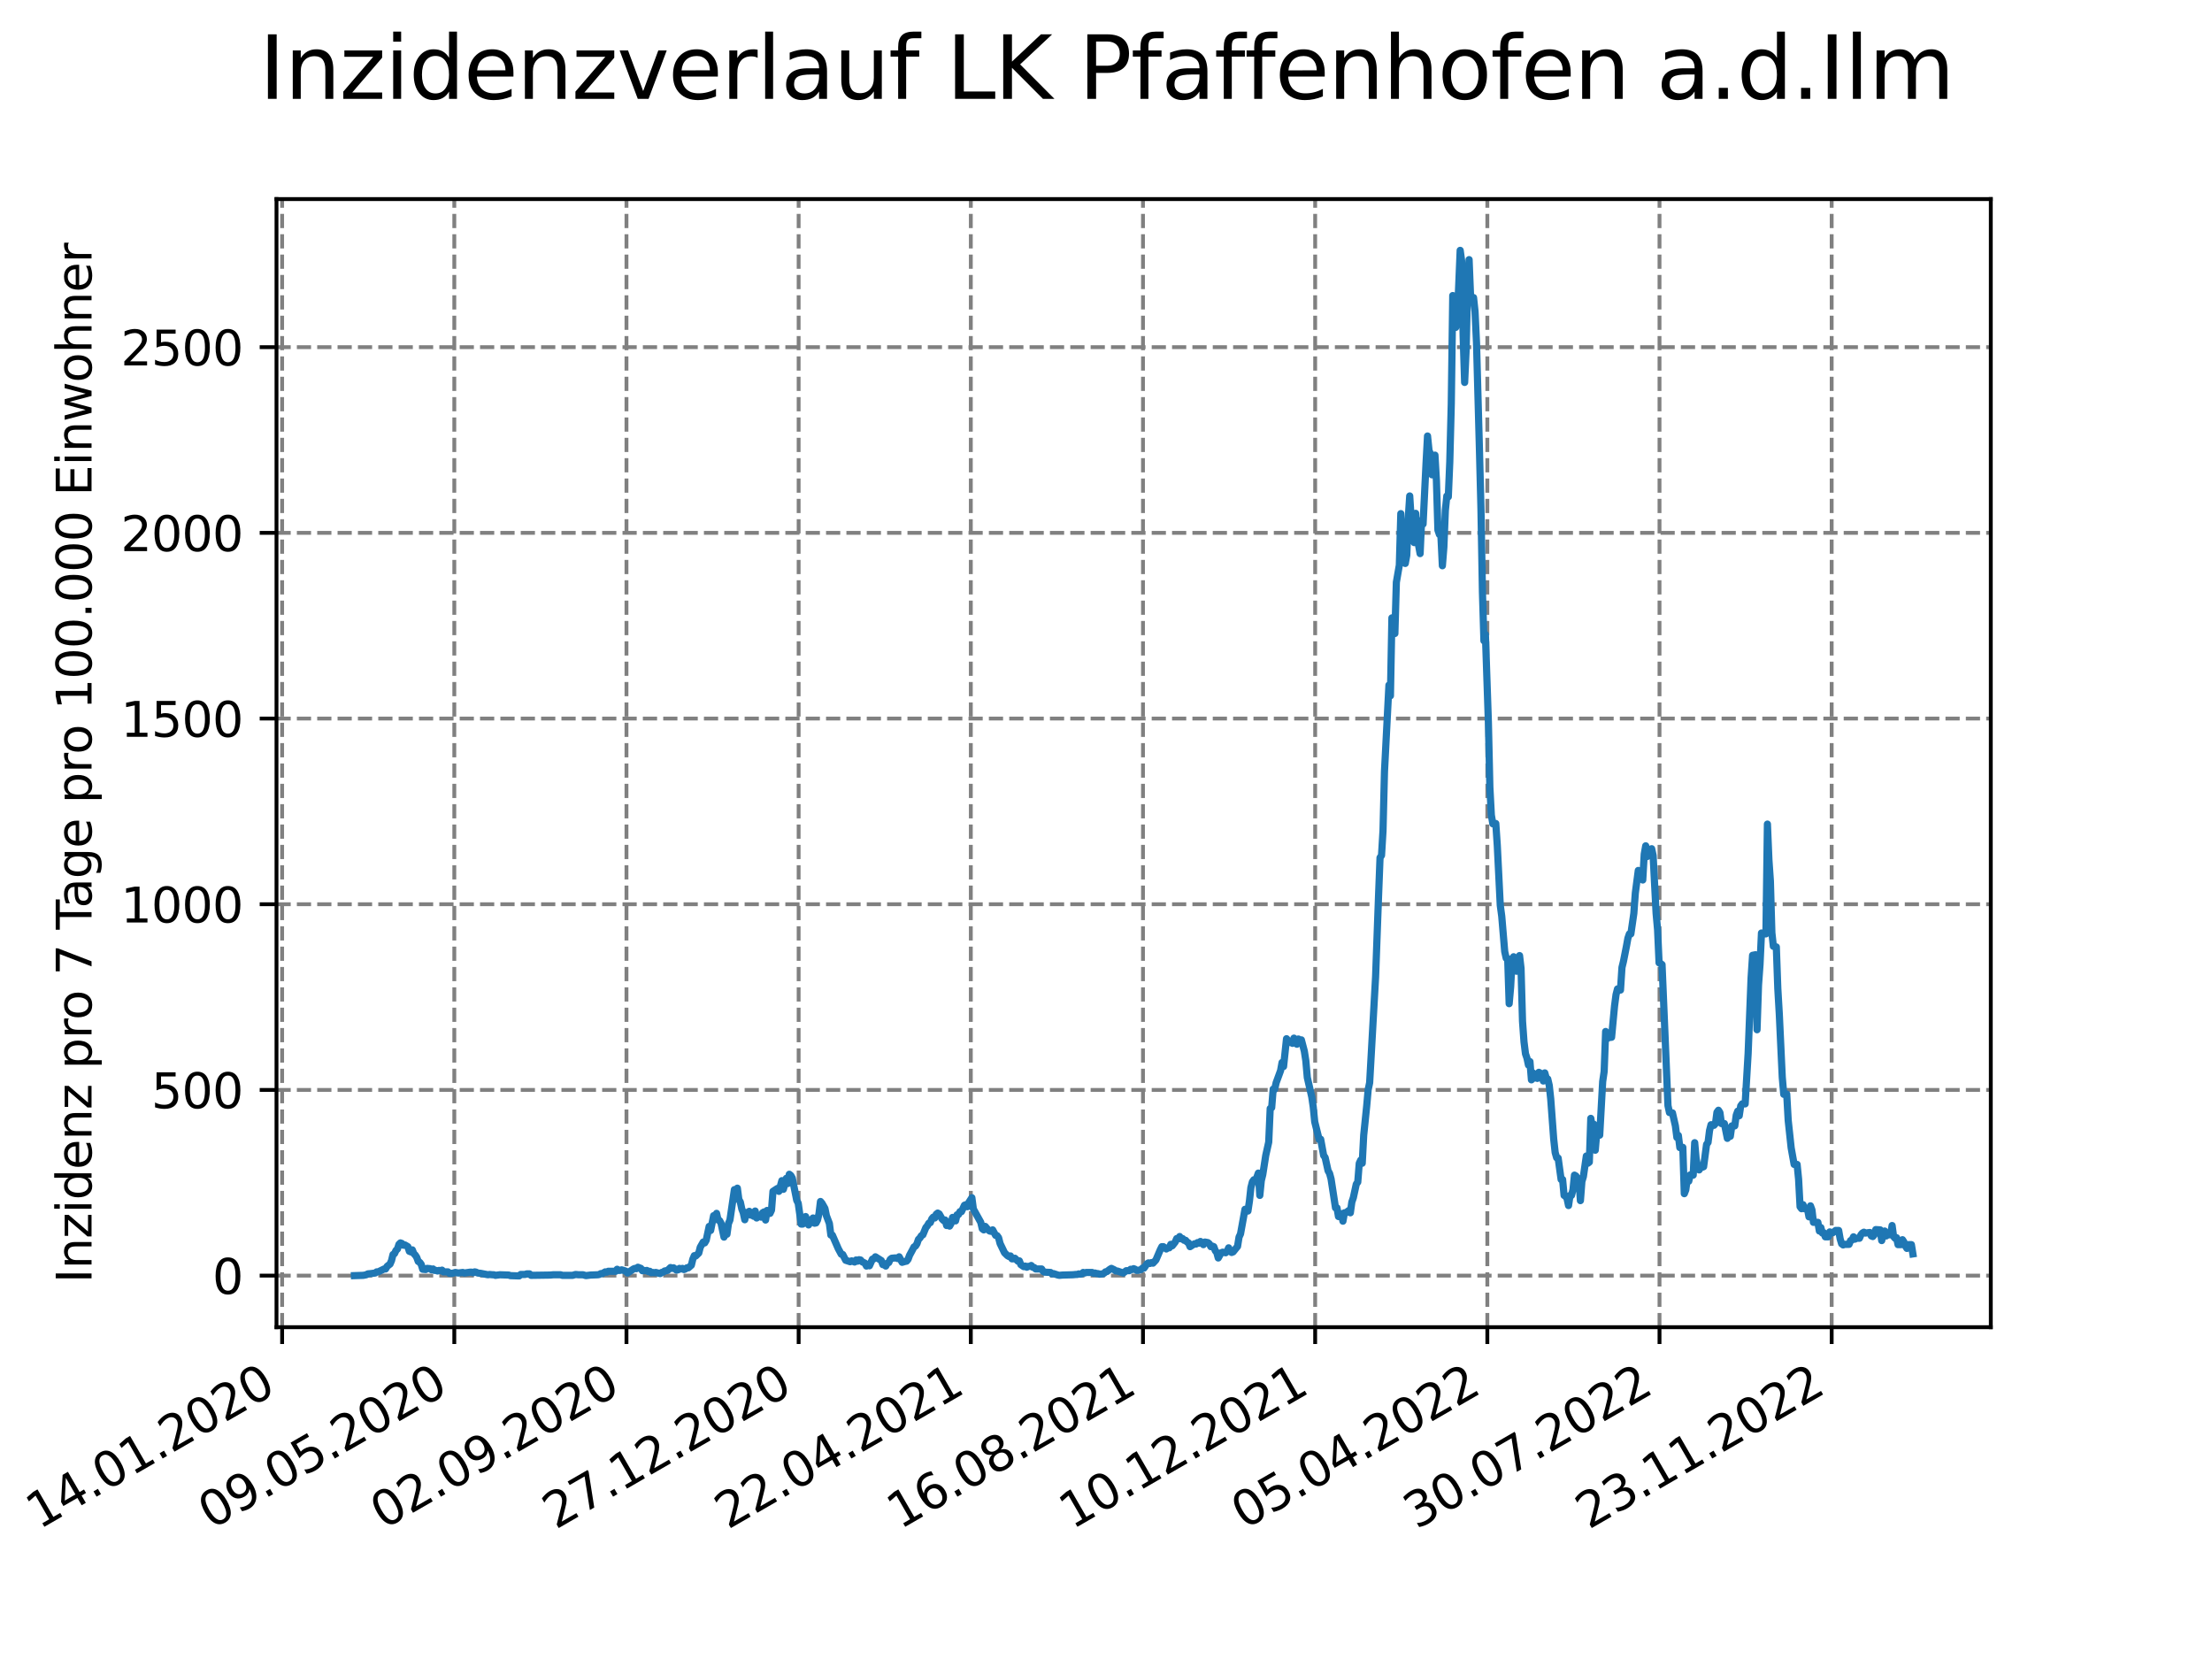 <?xml version="1.0" encoding="utf-8" standalone="no"?>
<!DOCTYPE svg PUBLIC "-//W3C//DTD SVG 1.1//EN"
  "http://www.w3.org/Graphics/SVG/1.1/DTD/svg11.dtd">
<svg xmlns:xlink="http://www.w3.org/1999/xlink" width="460.8pt" height="345.6pt" viewBox="0 0 460.8 345.6" xmlns="http://www.w3.org/2000/svg" version="1.1">
 <defs>
  <style type="text/css">*{stroke-linejoin: round; stroke-linecap: butt}</style>
 </defs>
 <g id="figure_1">
  <g id="patch_1">
   <path d="M 0 345.6 
L 460.8 345.6 
L 460.8 0 
L 0 0 
z
" style="fill: #ffffff"/>
  </g>
  <g id="axes_1">
   <g id="patch_2">
    <path d="M 57.6 276.48 
L 414.72 276.48 
L 414.72 41.472 
L 57.6 41.472 
z
" style="fill: #ffffff"/>
   </g>
   <g id="matplotlib.axis_1">
    <g id="xtick_1">
     <g id="line2d_1">
      <path d="M 58.772 276.48 
L 58.772 41.472 
" clip-path="url(#p5691e073d1)" style="fill: none; stroke-dasharray: 2.96,1.28; stroke-dashoffset: 0; stroke: #808080; stroke-width: 0.8"/>
     </g>
     <g id="line2d_2">
      <defs>
       <path id="m06fb024d34" d="M 0 0 
L 0 3.5 
" style="stroke: #000000; stroke-width: 0.8"/>
      </defs>
      <g>
       <use xlink:href="#m06fb024d34" x="58.772" y="276.48" style="stroke: #000000; stroke-width: 0.8"/>
      </g>
     </g>
     <g id="text_1">
      <!-- 14.01.2020 -->
      <g transform="translate(8.147 318.689) rotate(-30) scale(0.1 -0.1)">
       <defs>
        <path id="DejaVuSans-31" d="M 794 531 
L 1825 531 
L 1825 4091 
L 703 3866 
L 703 4441 
L 1819 4666 
L 2450 4666 
L 2450 531 
L 3481 531 
L 3481 0 
L 794 0 
L 794 531 
z
" transform="scale(0.016)"/>
        <path id="DejaVuSans-34" d="M 2419 4116 
L 825 1625 
L 2419 1625 
L 2419 4116 
z
M 2253 4666 
L 3047 4666 
L 3047 1625 
L 3713 1625 
L 3713 1100 
L 3047 1100 
L 3047 0 
L 2419 0 
L 2419 1100 
L 313 1100 
L 313 1709 
L 2253 4666 
z
" transform="scale(0.016)"/>
        <path id="DejaVuSans-2e" d="M 684 794 
L 1344 794 
L 1344 0 
L 684 0 
L 684 794 
z
" transform="scale(0.016)"/>
        <path id="DejaVuSans-30" d="M 2034 4250 
Q 1547 4250 1301 3770 
Q 1056 3291 1056 2328 
Q 1056 1369 1301 889 
Q 1547 409 2034 409 
Q 2525 409 2770 889 
Q 3016 1369 3016 2328 
Q 3016 3291 2770 3770 
Q 2525 4250 2034 4250 
z
M 2034 4750 
Q 2819 4750 3233 4129 
Q 3647 3509 3647 2328 
Q 3647 1150 3233 529 
Q 2819 -91 2034 -91 
Q 1250 -91 836 529 
Q 422 1150 422 2328 
Q 422 3509 836 4129 
Q 1250 4750 2034 4750 
z
" transform="scale(0.016)"/>
        <path id="DejaVuSans-32" d="M 1228 531 
L 3431 531 
L 3431 0 
L 469 0 
L 469 531 
Q 828 903 1448 1529 
Q 2069 2156 2228 2338 
Q 2531 2678 2651 2914 
Q 2772 3150 2772 3378 
Q 2772 3750 2511 3984 
Q 2250 4219 1831 4219 
Q 1534 4219 1204 4116 
Q 875 4013 500 3803 
L 500 4441 
Q 881 4594 1212 4672 
Q 1544 4750 1819 4750 
Q 2544 4750 2975 4387 
Q 3406 4025 3406 3419 
Q 3406 3131 3298 2873 
Q 3191 2616 2906 2266 
Q 2828 2175 2409 1742 
Q 1991 1309 1228 531 
z
" transform="scale(0.016)"/>
       </defs>
       <use xlink:href="#DejaVuSans-31"/>
       <use xlink:href="#DejaVuSans-34" x="63.623"/>
       <use xlink:href="#DejaVuSans-2e" x="127.246"/>
       <use xlink:href="#DejaVuSans-30" x="159.033"/>
       <use xlink:href="#DejaVuSans-31" x="222.656"/>
       <use xlink:href="#DejaVuSans-2e" x="286.279"/>
       <use xlink:href="#DejaVuSans-32" x="318.066"/>
       <use xlink:href="#DejaVuSans-30" x="381.689"/>
       <use xlink:href="#DejaVuSans-32" x="445.312"/>
       <use xlink:href="#DejaVuSans-30" x="508.936"/>
      </g>
     </g>
    </g>
    <g id="xtick_2">
     <g id="line2d_3">
      <path d="M 94.639 276.48 
L 94.639 41.472 
" clip-path="url(#p5691e073d1)" style="fill: none; stroke-dasharray: 2.96,1.28; stroke-dashoffset: 0; stroke: #808080; stroke-width: 0.8"/>
     </g>
     <g id="line2d_4">
      <g>
       <use xlink:href="#m06fb024d34" x="94.639" y="276.48" style="stroke: #000000; stroke-width: 0.8"/>
      </g>
     </g>
     <g id="text_2">
      <!-- 09.05.2020 -->
      <g transform="translate(44.014 318.689) rotate(-30) scale(0.1 -0.1)">
       <defs>
        <path id="DejaVuSans-39" d="M 703 97 
L 703 672 
Q 941 559 1184 500 
Q 1428 441 1663 441 
Q 2288 441 2617 861 
Q 2947 1281 2994 2138 
Q 2813 1869 2534 1725 
Q 2256 1581 1919 1581 
Q 1219 1581 811 2004 
Q 403 2428 403 3163 
Q 403 3881 828 4315 
Q 1253 4750 1959 4750 
Q 2769 4750 3195 4129 
Q 3622 3509 3622 2328 
Q 3622 1225 3098 567 
Q 2575 -91 1691 -91 
Q 1453 -91 1209 -44 
Q 966 3 703 97 
z
M 1959 2075 
Q 2384 2075 2632 2365 
Q 2881 2656 2881 3163 
Q 2881 3666 2632 3958 
Q 2384 4250 1959 4250 
Q 1534 4250 1286 3958 
Q 1038 3666 1038 3163 
Q 1038 2656 1286 2365 
Q 1534 2075 1959 2075 
z
" transform="scale(0.016)"/>
        <path id="DejaVuSans-35" d="M 691 4666 
L 3169 4666 
L 3169 4134 
L 1269 4134 
L 1269 2991 
Q 1406 3038 1543 3061 
Q 1681 3084 1819 3084 
Q 2600 3084 3056 2656 
Q 3513 2228 3513 1497 
Q 3513 744 3044 326 
Q 2575 -91 1722 -91 
Q 1428 -91 1123 -41 
Q 819 9 494 109 
L 494 744 
Q 775 591 1075 516 
Q 1375 441 1709 441 
Q 2250 441 2565 725 
Q 2881 1009 2881 1497 
Q 2881 1984 2565 2268 
Q 2250 2553 1709 2553 
Q 1456 2553 1204 2497 
Q 953 2441 691 2322 
L 691 4666 
z
" transform="scale(0.016)"/>
       </defs>
       <use xlink:href="#DejaVuSans-30"/>
       <use xlink:href="#DejaVuSans-39" x="63.623"/>
       <use xlink:href="#DejaVuSans-2e" x="127.246"/>
       <use xlink:href="#DejaVuSans-30" x="159.033"/>
       <use xlink:href="#DejaVuSans-35" x="222.656"/>
       <use xlink:href="#DejaVuSans-2e" x="286.279"/>
       <use xlink:href="#DejaVuSans-32" x="318.066"/>
       <use xlink:href="#DejaVuSans-30" x="381.689"/>
       <use xlink:href="#DejaVuSans-32" x="445.312"/>
       <use xlink:href="#DejaVuSans-30" x="508.936"/>
      </g>
     </g>
    </g>
    <g id="xtick_3">
     <g id="line2d_5">
      <path d="M 130.506 276.48 
L 130.506 41.472 
" clip-path="url(#p5691e073d1)" style="fill: none; stroke-dasharray: 2.96,1.28; stroke-dashoffset: 0; stroke: #808080; stroke-width: 0.8"/>
     </g>
     <g id="line2d_6">
      <g>
       <use xlink:href="#m06fb024d34" x="130.506" y="276.48" style="stroke: #000000; stroke-width: 0.8"/>
      </g>
     </g>
     <g id="text_3">
      <!-- 02.09.2020 -->
      <g transform="translate(79.88 318.689) rotate(-30) scale(0.1 -0.1)">
       <use xlink:href="#DejaVuSans-30"/>
       <use xlink:href="#DejaVuSans-32" x="63.623"/>
       <use xlink:href="#DejaVuSans-2e" x="127.246"/>
       <use xlink:href="#DejaVuSans-30" x="159.033"/>
       <use xlink:href="#DejaVuSans-39" x="222.656"/>
       <use xlink:href="#DejaVuSans-2e" x="286.279"/>
       <use xlink:href="#DejaVuSans-32" x="318.066"/>
       <use xlink:href="#DejaVuSans-30" x="381.689"/>
       <use xlink:href="#DejaVuSans-32" x="445.312"/>
       <use xlink:href="#DejaVuSans-30" x="508.936"/>
      </g>
     </g>
    </g>
    <g id="xtick_4">
     <g id="line2d_7">
      <path d="M 166.372 276.48 
L 166.372 41.472 
" clip-path="url(#p5691e073d1)" style="fill: none; stroke-dasharray: 2.96,1.28; stroke-dashoffset: 0; stroke: #808080; stroke-width: 0.8"/>
     </g>
     <g id="line2d_8">
      <g>
       <use xlink:href="#m06fb024d34" x="166.372" y="276.48" style="stroke: #000000; stroke-width: 0.8"/>
      </g>
     </g>
     <g id="text_4">
      <!-- 27.12.2020 -->
      <g transform="translate(115.747 318.689) rotate(-30) scale(0.1 -0.1)">
       <defs>
        <path id="DejaVuSans-37" d="M 525 4666 
L 3525 4666 
L 3525 4397 
L 1831 0 
L 1172 0 
L 2766 4134 
L 525 4134 
L 525 4666 
z
" transform="scale(0.016)"/>
       </defs>
       <use xlink:href="#DejaVuSans-32"/>
       <use xlink:href="#DejaVuSans-37" x="63.623"/>
       <use xlink:href="#DejaVuSans-2e" x="127.246"/>
       <use xlink:href="#DejaVuSans-31" x="159.033"/>
       <use xlink:href="#DejaVuSans-32" x="222.656"/>
       <use xlink:href="#DejaVuSans-2e" x="286.279"/>
       <use xlink:href="#DejaVuSans-32" x="318.066"/>
       <use xlink:href="#DejaVuSans-30" x="381.689"/>
       <use xlink:href="#DejaVuSans-32" x="445.312"/>
       <use xlink:href="#DejaVuSans-30" x="508.936"/>
      </g>
     </g>
    </g>
    <g id="xtick_5">
     <g id="line2d_9">
      <path d="M 202.239 276.48 
L 202.239 41.472 
" clip-path="url(#p5691e073d1)" style="fill: none; stroke-dasharray: 2.96,1.28; stroke-dashoffset: 0; stroke: #808080; stroke-width: 0.8"/>
     </g>
     <g id="line2d_10">
      <g>
       <use xlink:href="#m06fb024d34" x="202.239" y="276.48" style="stroke: #000000; stroke-width: 0.8"/>
      </g>
     </g>
     <g id="text_5">
      <!-- 22.04.2021 -->
      <g transform="translate(151.614 318.689) rotate(-30) scale(0.1 -0.1)">
       <use xlink:href="#DejaVuSans-32"/>
       <use xlink:href="#DejaVuSans-32" x="63.623"/>
       <use xlink:href="#DejaVuSans-2e" x="127.246"/>
       <use xlink:href="#DejaVuSans-30" x="159.033"/>
       <use xlink:href="#DejaVuSans-34" x="222.656"/>
       <use xlink:href="#DejaVuSans-2e" x="286.279"/>
       <use xlink:href="#DejaVuSans-32" x="318.066"/>
       <use xlink:href="#DejaVuSans-30" x="381.689"/>
       <use xlink:href="#DejaVuSans-32" x="445.312"/>
       <use xlink:href="#DejaVuSans-31" x="508.936"/>
      </g>
     </g>
    </g>
    <g id="xtick_6">
     <g id="line2d_11">
      <path d="M 238.105 276.48 
L 238.105 41.472 
" clip-path="url(#p5691e073d1)" style="fill: none; stroke-dasharray: 2.96,1.28; stroke-dashoffset: 0; stroke: #808080; stroke-width: 0.8"/>
     </g>
     <g id="line2d_12">
      <g>
       <use xlink:href="#m06fb024d34" x="238.105" y="276.48" style="stroke: #000000; stroke-width: 0.8"/>
      </g>
     </g>
     <g id="text_6">
      <!-- 16.08.2021 -->
      <g transform="translate(187.48 318.689) rotate(-30) scale(0.1 -0.1)">
       <defs>
        <path id="DejaVuSans-36" d="M 2113 2584 
Q 1688 2584 1439 2293 
Q 1191 2003 1191 1497 
Q 1191 994 1439 701 
Q 1688 409 2113 409 
Q 2538 409 2786 701 
Q 3034 994 3034 1497 
Q 3034 2003 2786 2293 
Q 2538 2584 2113 2584 
z
M 3366 4563 
L 3366 3988 
Q 3128 4100 2886 4159 
Q 2644 4219 2406 4219 
Q 1781 4219 1451 3797 
Q 1122 3375 1075 2522 
Q 1259 2794 1537 2939 
Q 1816 3084 2150 3084 
Q 2853 3084 3261 2657 
Q 3669 2231 3669 1497 
Q 3669 778 3244 343 
Q 2819 -91 2113 -91 
Q 1303 -91 875 529 
Q 447 1150 447 2328 
Q 447 3434 972 4092 
Q 1497 4750 2381 4750 
Q 2619 4750 2861 4703 
Q 3103 4656 3366 4563 
z
" transform="scale(0.016)"/>
        <path id="DejaVuSans-38" d="M 2034 2216 
Q 1584 2216 1326 1975 
Q 1069 1734 1069 1313 
Q 1069 891 1326 650 
Q 1584 409 2034 409 
Q 2484 409 2743 651 
Q 3003 894 3003 1313 
Q 3003 1734 2745 1975 
Q 2488 2216 2034 2216 
z
M 1403 2484 
Q 997 2584 770 2862 
Q 544 3141 544 3541 
Q 544 4100 942 4425 
Q 1341 4750 2034 4750 
Q 2731 4750 3128 4425 
Q 3525 4100 3525 3541 
Q 3525 3141 3298 2862 
Q 3072 2584 2669 2484 
Q 3125 2378 3379 2068 
Q 3634 1759 3634 1313 
Q 3634 634 3220 271 
Q 2806 -91 2034 -91 
Q 1263 -91 848 271 
Q 434 634 434 1313 
Q 434 1759 690 2068 
Q 947 2378 1403 2484 
z
M 1172 3481 
Q 1172 3119 1398 2916 
Q 1625 2713 2034 2713 
Q 2441 2713 2670 2916 
Q 2900 3119 2900 3481 
Q 2900 3844 2670 4047 
Q 2441 4250 2034 4250 
Q 1625 4250 1398 4047 
Q 1172 3844 1172 3481 
z
" transform="scale(0.016)"/>
       </defs>
       <use xlink:href="#DejaVuSans-31"/>
       <use xlink:href="#DejaVuSans-36" x="63.623"/>
       <use xlink:href="#DejaVuSans-2e" x="127.246"/>
       <use xlink:href="#DejaVuSans-30" x="159.033"/>
       <use xlink:href="#DejaVuSans-38" x="222.656"/>
       <use xlink:href="#DejaVuSans-2e" x="286.279"/>
       <use xlink:href="#DejaVuSans-32" x="318.066"/>
       <use xlink:href="#DejaVuSans-30" x="381.689"/>
       <use xlink:href="#DejaVuSans-32" x="445.312"/>
       <use xlink:href="#DejaVuSans-31" x="508.936"/>
      </g>
     </g>
    </g>
    <g id="xtick_7">
     <g id="line2d_13">
      <path d="M 273.972 276.48 
L 273.972 41.472 
" clip-path="url(#p5691e073d1)" style="fill: none; stroke-dasharray: 2.96,1.28; stroke-dashoffset: 0; stroke: #808080; stroke-width: 0.8"/>
     </g>
     <g id="line2d_14">
      <g>
       <use xlink:href="#m06fb024d34" x="273.972" y="276.48" style="stroke: #000000; stroke-width: 0.8"/>
      </g>
     </g>
     <g id="text_7">
      <!-- 10.12.2021 -->
      <g transform="translate(223.347 318.689) rotate(-30) scale(0.1 -0.1)">
       <use xlink:href="#DejaVuSans-31"/>
       <use xlink:href="#DejaVuSans-30" x="63.623"/>
       <use xlink:href="#DejaVuSans-2e" x="127.246"/>
       <use xlink:href="#DejaVuSans-31" x="159.033"/>
       <use xlink:href="#DejaVuSans-32" x="222.656"/>
       <use xlink:href="#DejaVuSans-2e" x="286.279"/>
       <use xlink:href="#DejaVuSans-32" x="318.066"/>
       <use xlink:href="#DejaVuSans-30" x="381.689"/>
       <use xlink:href="#DejaVuSans-32" x="445.312"/>
       <use xlink:href="#DejaVuSans-31" x="508.936"/>
      </g>
     </g>
    </g>
    <g id="xtick_8">
     <g id="line2d_15">
      <path d="M 309.839 276.48 
L 309.839 41.472 
" clip-path="url(#p5691e073d1)" style="fill: none; stroke-dasharray: 2.96,1.28; stroke-dashoffset: 0; stroke: #808080; stroke-width: 0.8"/>
     </g>
     <g id="line2d_16">
      <g>
       <use xlink:href="#m06fb024d34" x="309.839" y="276.48" style="stroke: #000000; stroke-width: 0.8"/>
      </g>
     </g>
     <g id="text_8">
      <!-- 05.04.2022 -->
      <g transform="translate(259.213 318.689) rotate(-30) scale(0.1 -0.1)">
       <use xlink:href="#DejaVuSans-30"/>
       <use xlink:href="#DejaVuSans-35" x="63.623"/>
       <use xlink:href="#DejaVuSans-2e" x="127.246"/>
       <use xlink:href="#DejaVuSans-30" x="159.033"/>
       <use xlink:href="#DejaVuSans-34" x="222.656"/>
       <use xlink:href="#DejaVuSans-2e" x="286.279"/>
       <use xlink:href="#DejaVuSans-32" x="318.066"/>
       <use xlink:href="#DejaVuSans-30" x="381.689"/>
       <use xlink:href="#DejaVuSans-32" x="445.312"/>
       <use xlink:href="#DejaVuSans-32" x="508.936"/>
      </g>
     </g>
    </g>
    <g id="xtick_9">
     <g id="line2d_17">
      <path d="M 345.705 276.48 
L 345.705 41.472 
" clip-path="url(#p5691e073d1)" style="fill: none; stroke-dasharray: 2.96,1.28; stroke-dashoffset: 0; stroke: #808080; stroke-width: 0.8"/>
     </g>
     <g id="line2d_18">
      <g>
       <use xlink:href="#m06fb024d34" x="345.705" y="276.48" style="stroke: #000000; stroke-width: 0.8"/>
      </g>
     </g>
     <g id="text_9">
      <!-- 30.07.2022 -->
      <g transform="translate(295.08 318.689) rotate(-30) scale(0.1 -0.1)">
       <defs>
        <path id="DejaVuSans-33" d="M 2597 2516 
Q 3050 2419 3304 2112 
Q 3559 1806 3559 1356 
Q 3559 666 3084 287 
Q 2609 -91 1734 -91 
Q 1441 -91 1130 -33 
Q 819 25 488 141 
L 488 750 
Q 750 597 1062 519 
Q 1375 441 1716 441 
Q 2309 441 2620 675 
Q 2931 909 2931 1356 
Q 2931 1769 2642 2001 
Q 2353 2234 1838 2234 
L 1294 2234 
L 1294 2753 
L 1863 2753 
Q 2328 2753 2575 2939 
Q 2822 3125 2822 3475 
Q 2822 3834 2567 4026 
Q 2313 4219 1838 4219 
Q 1578 4219 1281 4162 
Q 984 4106 628 3988 
L 628 4550 
Q 988 4650 1302 4700 
Q 1616 4750 1894 4750 
Q 2613 4750 3031 4423 
Q 3450 4097 3450 3541 
Q 3450 3153 3228 2886 
Q 3006 2619 2597 2516 
z
" transform="scale(0.016)"/>
       </defs>
       <use xlink:href="#DejaVuSans-33"/>
       <use xlink:href="#DejaVuSans-30" x="63.623"/>
       <use xlink:href="#DejaVuSans-2e" x="127.246"/>
       <use xlink:href="#DejaVuSans-30" x="159.033"/>
       <use xlink:href="#DejaVuSans-37" x="222.656"/>
       <use xlink:href="#DejaVuSans-2e" x="286.279"/>
       <use xlink:href="#DejaVuSans-32" x="318.066"/>
       <use xlink:href="#DejaVuSans-30" x="381.689"/>
       <use xlink:href="#DejaVuSans-32" x="445.312"/>
       <use xlink:href="#DejaVuSans-32" x="508.936"/>
      </g>
     </g>
    </g>
    <g id="xtick_10">
     <g id="line2d_19">
      <path d="M 381.572 276.48 
L 381.572 41.472 
" clip-path="url(#p5691e073d1)" style="fill: none; stroke-dasharray: 2.96,1.28; stroke-dashoffset: 0; stroke: #808080; stroke-width: 0.8"/>
     </g>
     <g id="line2d_20">
      <g>
       <use xlink:href="#m06fb024d34" x="381.572" y="276.48" style="stroke: #000000; stroke-width: 0.8"/>
      </g>
     </g>
     <g id="text_10">
      <!-- 23.11.2022 -->
      <g transform="translate(330.947 318.689) rotate(-30) scale(0.1 -0.1)">
       <use xlink:href="#DejaVuSans-32"/>
       <use xlink:href="#DejaVuSans-33" x="63.623"/>
       <use xlink:href="#DejaVuSans-2e" x="127.246"/>
       <use xlink:href="#DejaVuSans-31" x="159.033"/>
       <use xlink:href="#DejaVuSans-31" x="222.656"/>
       <use xlink:href="#DejaVuSans-2e" x="286.279"/>
       <use xlink:href="#DejaVuSans-32" x="318.066"/>
       <use xlink:href="#DejaVuSans-30" x="381.689"/>
       <use xlink:href="#DejaVuSans-32" x="445.312"/>
       <use xlink:href="#DejaVuSans-32" x="508.936"/>
      </g>
     </g>
    </g>
   </g>
   <g id="matplotlib.axis_2">
    <g id="ytick_1">
     <g id="line2d_21">
      <path d="M 57.6 265.737 
L 414.72 265.737 
" clip-path="url(#p5691e073d1)" style="fill: none; stroke-dasharray: 2.96,1.28; stroke-dashoffset: 0; stroke: #808080; stroke-width: 0.8"/>
     </g>
     <g id="line2d_22">
      <defs>
       <path id="m529dda974b" d="M 0 0 
L -3.5 0 
" style="stroke: #000000; stroke-width: 0.8"/>
      </defs>
      <g>
       <use xlink:href="#m529dda974b" x="57.6" y="265.737" style="stroke: #000000; stroke-width: 0.8"/>
      </g>
     </g>
     <g id="text_11">
      <!-- 0 -->
      <g transform="translate(44.237 269.537) scale(0.1 -0.1)">
       <use xlink:href="#DejaVuSans-30"/>
      </g>
     </g>
    </g>
    <g id="ytick_2">
     <g id="line2d_23">
      <path d="M 57.6 227.055 
L 414.72 227.055 
" clip-path="url(#p5691e073d1)" style="fill: none; stroke-dasharray: 2.96,1.28; stroke-dashoffset: 0; stroke: #808080; stroke-width: 0.8"/>
     </g>
     <g id="line2d_24">
      <g>
       <use xlink:href="#m529dda974b" x="57.6" y="227.055" style="stroke: #000000; stroke-width: 0.8"/>
      </g>
     </g>
     <g id="text_12">
      <!-- 500 -->
      <g transform="translate(31.512 230.854) scale(0.1 -0.1)">
       <use xlink:href="#DejaVuSans-35"/>
       <use xlink:href="#DejaVuSans-30" x="63.623"/>
       <use xlink:href="#DejaVuSans-30" x="127.246"/>
      </g>
     </g>
    </g>
    <g id="ytick_3">
     <g id="line2d_25">
      <path d="M 57.6 188.373 
L 414.72 188.373 
" clip-path="url(#p5691e073d1)" style="fill: none; stroke-dasharray: 2.96,1.28; stroke-dashoffset: 0; stroke: #808080; stroke-width: 0.8"/>
     </g>
     <g id="line2d_26">
      <g>
       <use xlink:href="#m529dda974b" x="57.6" y="188.373" style="stroke: #000000; stroke-width: 0.8"/>
      </g>
     </g>
     <g id="text_13">
      <!-- 1000 -->
      <g transform="translate(25.15 192.172) scale(0.1 -0.1)">
       <use xlink:href="#DejaVuSans-31"/>
       <use xlink:href="#DejaVuSans-30" x="63.623"/>
       <use xlink:href="#DejaVuSans-30" x="127.246"/>
       <use xlink:href="#DejaVuSans-30" x="190.869"/>
      </g>
     </g>
    </g>
    <g id="ytick_4">
     <g id="line2d_27">
      <path d="M 57.6 149.69 
L 414.72 149.69 
" clip-path="url(#p5691e073d1)" style="fill: none; stroke-dasharray: 2.96,1.28; stroke-dashoffset: 0; stroke: #808080; stroke-width: 0.8"/>
     </g>
     <g id="line2d_28">
      <g>
       <use xlink:href="#m529dda974b" x="57.6" y="149.69" style="stroke: #000000; stroke-width: 0.8"/>
      </g>
     </g>
     <g id="text_14">
      <!-- 1500 -->
      <g transform="translate(25.15 153.489) scale(0.1 -0.1)">
       <use xlink:href="#DejaVuSans-31"/>
       <use xlink:href="#DejaVuSans-35" x="63.623"/>
       <use xlink:href="#DejaVuSans-30" x="127.246"/>
       <use xlink:href="#DejaVuSans-30" x="190.869"/>
      </g>
     </g>
    </g>
    <g id="ytick_5">
     <g id="line2d_29">
      <path d="M 57.6 111.008 
L 414.72 111.008 
" clip-path="url(#p5691e073d1)" style="fill: none; stroke-dasharray: 2.96,1.28; stroke-dashoffset: 0; stroke: #808080; stroke-width: 0.8"/>
     </g>
     <g id="line2d_30">
      <g>
       <use xlink:href="#m529dda974b" x="57.6" y="111.008" style="stroke: #000000; stroke-width: 0.8"/>
      </g>
     </g>
     <g id="text_15">
      <!-- 2000 -->
      <g transform="translate(25.15 114.807) scale(0.1 -0.1)">
       <use xlink:href="#DejaVuSans-32"/>
       <use xlink:href="#DejaVuSans-30" x="63.623"/>
       <use xlink:href="#DejaVuSans-30" x="127.246"/>
       <use xlink:href="#DejaVuSans-30" x="190.869"/>
      </g>
     </g>
    </g>
    <g id="ytick_6">
     <g id="line2d_31">
      <path d="M 57.6 72.325 
L 414.72 72.325 
" clip-path="url(#p5691e073d1)" style="fill: none; stroke-dasharray: 2.96,1.28; stroke-dashoffset: 0; stroke: #808080; stroke-width: 0.8"/>
     </g>
     <g id="line2d_32">
      <g>
       <use xlink:href="#m529dda974b" x="57.6" y="72.325" style="stroke: #000000; stroke-width: 0.8"/>
      </g>
     </g>
     <g id="text_16">
      <!-- 2500 -->
      <g transform="translate(25.15 76.125) scale(0.1 -0.1)">
       <use xlink:href="#DejaVuSans-32"/>
       <use xlink:href="#DejaVuSans-35" x="63.623"/>
       <use xlink:href="#DejaVuSans-30" x="127.246"/>
       <use xlink:href="#DejaVuSans-30" x="190.869"/>
      </g>
     </g>
    </g>
    <g id="text_17">
     <!-- Inzidenz pro 7 Tage pro 100.000 Einwohner -->
     <g transform="translate(19.07 267.301) rotate(-90) scale(0.1 -0.1)">
      <defs>
       <path id="DejaVuSans-49" d="M 628 4666 
L 1259 4666 
L 1259 0 
L 628 0 
L 628 4666 
z
" transform="scale(0.016)"/>
       <path id="DejaVuSans-6e" d="M 3513 2113 
L 3513 0 
L 2938 0 
L 2938 2094 
Q 2938 2591 2744 2837 
Q 2550 3084 2163 3084 
Q 1697 3084 1428 2787 
Q 1159 2491 1159 1978 
L 1159 0 
L 581 0 
L 581 3500 
L 1159 3500 
L 1159 2956 
Q 1366 3272 1645 3428 
Q 1925 3584 2291 3584 
Q 2894 3584 3203 3211 
Q 3513 2838 3513 2113 
z
" transform="scale(0.016)"/>
       <path id="DejaVuSans-7a" d="M 353 3500 
L 3084 3500 
L 3084 2975 
L 922 459 
L 3084 459 
L 3084 0 
L 275 0 
L 275 525 
L 2438 3041 
L 353 3041 
L 353 3500 
z
" transform="scale(0.016)"/>
       <path id="DejaVuSans-69" d="M 603 3500 
L 1178 3500 
L 1178 0 
L 603 0 
L 603 3500 
z
M 603 4863 
L 1178 4863 
L 1178 4134 
L 603 4134 
L 603 4863 
z
" transform="scale(0.016)"/>
       <path id="DejaVuSans-64" d="M 2906 2969 
L 2906 4863 
L 3481 4863 
L 3481 0 
L 2906 0 
L 2906 525 
Q 2725 213 2448 61 
Q 2172 -91 1784 -91 
Q 1150 -91 751 415 
Q 353 922 353 1747 
Q 353 2572 751 3078 
Q 1150 3584 1784 3584 
Q 2172 3584 2448 3432 
Q 2725 3281 2906 2969 
z
M 947 1747 
Q 947 1113 1208 752 
Q 1469 391 1925 391 
Q 2381 391 2643 752 
Q 2906 1113 2906 1747 
Q 2906 2381 2643 2742 
Q 2381 3103 1925 3103 
Q 1469 3103 1208 2742 
Q 947 2381 947 1747 
z
" transform="scale(0.016)"/>
       <path id="DejaVuSans-65" d="M 3597 1894 
L 3597 1613 
L 953 1613 
Q 991 1019 1311 708 
Q 1631 397 2203 397 
Q 2534 397 2845 478 
Q 3156 559 3463 722 
L 3463 178 
Q 3153 47 2828 -22 
Q 2503 -91 2169 -91 
Q 1331 -91 842 396 
Q 353 884 353 1716 
Q 353 2575 817 3079 
Q 1281 3584 2069 3584 
Q 2775 3584 3186 3129 
Q 3597 2675 3597 1894 
z
M 3022 2063 
Q 3016 2534 2758 2815 
Q 2500 3097 2075 3097 
Q 1594 3097 1305 2825 
Q 1016 2553 972 2059 
L 3022 2063 
z
" transform="scale(0.016)"/>
       <path id="DejaVuSans-20" transform="scale(0.016)"/>
       <path id="DejaVuSans-70" d="M 1159 525 
L 1159 -1331 
L 581 -1331 
L 581 3500 
L 1159 3500 
L 1159 2969 
Q 1341 3281 1617 3432 
Q 1894 3584 2278 3584 
Q 2916 3584 3314 3078 
Q 3713 2572 3713 1747 
Q 3713 922 3314 415 
Q 2916 -91 2278 -91 
Q 1894 -91 1617 61 
Q 1341 213 1159 525 
z
M 3116 1747 
Q 3116 2381 2855 2742 
Q 2594 3103 2138 3103 
Q 1681 3103 1420 2742 
Q 1159 2381 1159 1747 
Q 1159 1113 1420 752 
Q 1681 391 2138 391 
Q 2594 391 2855 752 
Q 3116 1113 3116 1747 
z
" transform="scale(0.016)"/>
       <path id="DejaVuSans-72" d="M 2631 2963 
Q 2534 3019 2420 3045 
Q 2306 3072 2169 3072 
Q 1681 3072 1420 2755 
Q 1159 2438 1159 1844 
L 1159 0 
L 581 0 
L 581 3500 
L 1159 3500 
L 1159 2956 
Q 1341 3275 1631 3429 
Q 1922 3584 2338 3584 
Q 2397 3584 2469 3576 
Q 2541 3569 2628 3553 
L 2631 2963 
z
" transform="scale(0.016)"/>
       <path id="DejaVuSans-6f" d="M 1959 3097 
Q 1497 3097 1228 2736 
Q 959 2375 959 1747 
Q 959 1119 1226 758 
Q 1494 397 1959 397 
Q 2419 397 2687 759 
Q 2956 1122 2956 1747 
Q 2956 2369 2687 2733 
Q 2419 3097 1959 3097 
z
M 1959 3584 
Q 2709 3584 3137 3096 
Q 3566 2609 3566 1747 
Q 3566 888 3137 398 
Q 2709 -91 1959 -91 
Q 1206 -91 779 398 
Q 353 888 353 1747 
Q 353 2609 779 3096 
Q 1206 3584 1959 3584 
z
" transform="scale(0.016)"/>
       <path id="DejaVuSans-54" d="M -19 4666 
L 3928 4666 
L 3928 4134 
L 2272 4134 
L 2272 0 
L 1638 0 
L 1638 4134 
L -19 4134 
L -19 4666 
z
" transform="scale(0.016)"/>
       <path id="DejaVuSans-61" d="M 2194 1759 
Q 1497 1759 1228 1600 
Q 959 1441 959 1056 
Q 959 750 1161 570 
Q 1363 391 1709 391 
Q 2188 391 2477 730 
Q 2766 1069 2766 1631 
L 2766 1759 
L 2194 1759 
z
M 3341 1997 
L 3341 0 
L 2766 0 
L 2766 531 
Q 2569 213 2275 61 
Q 1981 -91 1556 -91 
Q 1019 -91 701 211 
Q 384 513 384 1019 
Q 384 1609 779 1909 
Q 1175 2209 1959 2209 
L 2766 2209 
L 2766 2266 
Q 2766 2663 2505 2880 
Q 2244 3097 1772 3097 
Q 1472 3097 1187 3025 
Q 903 2953 641 2809 
L 641 3341 
Q 956 3463 1253 3523 
Q 1550 3584 1831 3584 
Q 2591 3584 2966 3190 
Q 3341 2797 3341 1997 
z
" transform="scale(0.016)"/>
       <path id="DejaVuSans-67" d="M 2906 1791 
Q 2906 2416 2648 2759 
Q 2391 3103 1925 3103 
Q 1463 3103 1205 2759 
Q 947 2416 947 1791 
Q 947 1169 1205 825 
Q 1463 481 1925 481 
Q 2391 481 2648 825 
Q 2906 1169 2906 1791 
z
M 3481 434 
Q 3481 -459 3084 -895 
Q 2688 -1331 1869 -1331 
Q 1566 -1331 1297 -1286 
Q 1028 -1241 775 -1147 
L 775 -588 
Q 1028 -725 1275 -790 
Q 1522 -856 1778 -856 
Q 2344 -856 2625 -561 
Q 2906 -266 2906 331 
L 2906 616 
Q 2728 306 2450 153 
Q 2172 0 1784 0 
Q 1141 0 747 490 
Q 353 981 353 1791 
Q 353 2603 747 3093 
Q 1141 3584 1784 3584 
Q 2172 3584 2450 3431 
Q 2728 3278 2906 2969 
L 2906 3500 
L 3481 3500 
L 3481 434 
z
" transform="scale(0.016)"/>
       <path id="DejaVuSans-45" d="M 628 4666 
L 3578 4666 
L 3578 4134 
L 1259 4134 
L 1259 2753 
L 3481 2753 
L 3481 2222 
L 1259 2222 
L 1259 531 
L 3634 531 
L 3634 0 
L 628 0 
L 628 4666 
z
" transform="scale(0.016)"/>
       <path id="DejaVuSans-77" d="M 269 3500 
L 844 3500 
L 1563 769 
L 2278 3500 
L 2956 3500 
L 3675 769 
L 4391 3500 
L 4966 3500 
L 4050 0 
L 3372 0 
L 2619 2869 
L 1863 0 
L 1184 0 
L 269 3500 
z
" transform="scale(0.016)"/>
       <path id="DejaVuSans-68" d="M 3513 2113 
L 3513 0 
L 2938 0 
L 2938 2094 
Q 2938 2591 2744 2837 
Q 2550 3084 2163 3084 
Q 1697 3084 1428 2787 
Q 1159 2491 1159 1978 
L 1159 0 
L 581 0 
L 581 4863 
L 1159 4863 
L 1159 2956 
Q 1366 3272 1645 3428 
Q 1925 3584 2291 3584 
Q 2894 3584 3203 3211 
Q 3513 2838 3513 2113 
z
" transform="scale(0.016)"/>
      </defs>
      <use xlink:href="#DejaVuSans-49"/>
      <use xlink:href="#DejaVuSans-6e" x="29.492"/>
      <use xlink:href="#DejaVuSans-7a" x="92.871"/>
      <use xlink:href="#DejaVuSans-69" x="145.361"/>
      <use xlink:href="#DejaVuSans-64" x="173.145"/>
      <use xlink:href="#DejaVuSans-65" x="236.621"/>
      <use xlink:href="#DejaVuSans-6e" x="298.145"/>
      <use xlink:href="#DejaVuSans-7a" x="361.523"/>
      <use xlink:href="#DejaVuSans-20" x="414.014"/>
      <use xlink:href="#DejaVuSans-70" x="445.801"/>
      <use xlink:href="#DejaVuSans-72" x="509.277"/>
      <use xlink:href="#DejaVuSans-6f" x="548.141"/>
      <use xlink:href="#DejaVuSans-20" x="609.322"/>
      <use xlink:href="#DejaVuSans-37" x="641.109"/>
      <use xlink:href="#DejaVuSans-20" x="704.732"/>
      <use xlink:href="#DejaVuSans-54" x="736.52"/>
      <use xlink:href="#DejaVuSans-61" x="781.104"/>
      <use xlink:href="#DejaVuSans-67" x="842.383"/>
      <use xlink:href="#DejaVuSans-65" x="905.859"/>
      <use xlink:href="#DejaVuSans-20" x="967.383"/>
      <use xlink:href="#DejaVuSans-70" x="999.17"/>
      <use xlink:href="#DejaVuSans-72" x="1062.646"/>
      <use xlink:href="#DejaVuSans-6f" x="1101.51"/>
      <use xlink:href="#DejaVuSans-20" x="1162.691"/>
      <use xlink:href="#DejaVuSans-31" x="1194.479"/>
      <use xlink:href="#DejaVuSans-30" x="1258.102"/>
      <use xlink:href="#DejaVuSans-30" x="1321.725"/>
      <use xlink:href="#DejaVuSans-2e" x="1385.348"/>
      <use xlink:href="#DejaVuSans-30" x="1417.135"/>
      <use xlink:href="#DejaVuSans-30" x="1480.758"/>
      <use xlink:href="#DejaVuSans-30" x="1544.381"/>
      <use xlink:href="#DejaVuSans-20" x="1608.004"/>
      <use xlink:href="#DejaVuSans-45" x="1639.791"/>
      <use xlink:href="#DejaVuSans-69" x="1702.975"/>
      <use xlink:href="#DejaVuSans-6e" x="1730.758"/>
      <use xlink:href="#DejaVuSans-77" x="1794.137"/>
      <use xlink:href="#DejaVuSans-6f" x="1875.924"/>
      <use xlink:href="#DejaVuSans-68" x="1937.105"/>
      <use xlink:href="#DejaVuSans-6e" x="2000.484"/>
      <use xlink:href="#DejaVuSans-65" x="2063.863"/>
      <use xlink:href="#DejaVuSans-72" x="2125.387"/>
     </g>
    </g>
   </g>
   <g id="line2d_33">
    <path d="M 73.833 265.737 
L 75.688 265.677 
L 76.306 265.556 
L 76.615 265.375 
L 77.234 265.315 
L 78.161 265.194 
L 78.471 264.953 
L 78.78 264.953 
L 80.017 264.35 
L 80.326 264.35 
L 80.635 263.807 
L 81.253 263.324 
L 81.563 262.6 
L 81.872 261.333 
L 82.181 261.152 
L 82.49 260.488 
L 82.799 260.187 
L 83.109 259.221 
L 83.418 258.92 
L 83.727 259.04 
L 84.036 259.402 
L 84.345 259.342 
L 84.964 259.704 
L 85.273 260.669 
L 85.582 260.79 
L 85.891 260.368 
L 86.201 261.152 
L 86.51 261.454 
L 86.819 261.936 
L 87.128 262.781 
L 87.437 262.962 
L 87.746 263.384 
L 88.056 264.41 
L 88.674 264.47 
L 88.983 264.229 
L 89.602 264.289 
L 89.911 264.531 
L 90.22 264.35 
L 90.529 264.651 
L 90.838 264.651 
L 91.148 264.772 
L 91.457 264.651 
L 91.766 264.712 
L 92.075 264.591 
L 92.384 264.953 
L 93.312 264.953 
L 93.621 265.255 
L 94.24 265.255 
L 94.858 265.074 
L 95.476 265.194 
L 96.404 265.074 
L 96.713 265.194 
L 97.95 265.013 
L 98.259 265.013 
L 98.568 265.134 
L 98.878 264.953 
L 99.187 265.013 
L 99.496 265.194 
L 100.114 265.255 
L 101.66 265.556 
L 101.969 265.496 
L 102.588 265.556 
L 102.897 265.556 
L 103.206 265.677 
L 104.134 265.556 
L 105.989 265.617 
L 106.298 265.737 
L 108.153 265.798 
L 108.463 265.496 
L 109.39 265.496 
L 109.699 265.375 
L 110.318 265.375 
L 110.627 265.677 
L 114.646 265.617 
L 115.265 265.556 
L 116.811 265.556 
L 117.12 265.677 
L 119.284 265.677 
L 119.903 265.496 
L 120.521 265.556 
L 121.449 265.556 
L 122.067 265.737 
L 122.995 265.617 
L 124.541 265.556 
L 124.85 265.496 
L 125.159 265.315 
L 125.468 265.315 
L 126.087 264.953 
L 126.396 265.013 
L 126.705 264.832 
L 128.251 264.832 
L 128.56 264.41 
L 128.869 264.651 
L 129.179 264.651 
L 129.488 264.531 
L 130.106 264.712 
L 130.415 264.832 
L 130.725 265.194 
L 131.961 264.35 
L 132.271 264.229 
L 132.58 264.289 
L 132.889 263.988 
L 133.507 264.229 
L 133.817 264.712 
L 134.126 264.651 
L 134.435 264.712 
L 134.744 264.651 
L 135.053 264.893 
L 135.362 264.832 
L 135.672 265.134 
L 135.981 265.074 
L 136.29 265.134 
L 136.599 265.074 
L 137.527 265.315 
L 137.836 265.074 
L 138.145 265.013 
L 138.454 264.772 
L 139.073 264.651 
L 139.691 264.048 
L 140 264.229 
L 140.31 264.108 
L 140.928 264.591 
L 141.237 264.531 
L 141.546 264.229 
L 141.856 264.35 
L 142.165 264.229 
L 142.474 264.47 
L 142.783 264.35 
L 143.092 264.108 
L 143.402 264.108 
L 144.02 263.565 
L 144.329 262.298 
L 144.638 261.574 
L 144.948 261.635 
L 145.566 261.031 
L 145.875 259.825 
L 146.494 258.739 
L 146.803 258.92 
L 147.112 258.377 
L 147.73 255.481 
L 148.039 256.325 
L 148.658 253.248 
L 148.967 253.61 
L 149.276 252.766 
L 149.585 254.153 
L 149.895 254.274 
L 150.204 254.817 
L 150.822 257.713 
L 151.131 256.989 
L 151.441 257.11 
L 151.75 254.877 
L 152.059 254.153 
L 152.987 247.818 
L 153.296 248.12 
L 153.605 247.517 
L 153.914 249.87 
L 154.223 250.413 
L 154.533 251.861 
L 154.842 252.645 
L 155.151 254.093 
L 155.46 252.585 
L 155.769 252.947 
L 156.079 252.343 
L 156.388 253.128 
L 156.697 252.886 
L 157.006 253.369 
L 157.315 252.283 
L 157.625 253.731 
L 157.934 253.248 
L 158.552 253.55 
L 158.861 252.645 
L 159.17 252.464 
L 159.48 254.153 
L 159.789 252.162 
L 160.098 252.826 
L 160.407 252.766 
L 160.716 252.102 
L 161.026 248.18 
L 161.953 247.577 
L 162.262 248.18 
L 162.881 245.948 
L 163.19 247.758 
L 163.808 245.465 
L 164.118 246.551 
L 164.427 244.62 
L 164.736 244.862 
L 165.045 245.405 
L 165.973 250.051 
L 166.282 250.654 
L 166.9 254.998 
L 167.21 254.998 
L 167.828 253.429 
L 168.137 254.515 
L 168.446 255.179 
L 169.065 254.093 
L 169.374 253.731 
L 169.683 254.817 
L 169.992 254.757 
L 170.302 254.153 
L 170.611 252.826 
L 170.92 250.292 
L 171.229 250.654 
L 171.847 251.74 
L 172.157 253.248 
L 172.775 254.877 
L 173.084 257.291 
L 173.393 257.291 
L 174.63 260.126 
L 175.249 261.273 
L 175.558 261.333 
L 176.176 262.54 
L 177.104 262.841 
L 177.413 262.66 
L 178.031 262.902 
L 178.341 262.479 
L 178.65 262.721 
L 178.959 262.419 
L 179.268 262.479 
L 179.577 262.841 
L 180.196 263.143 
L 180.505 263.746 
L 180.814 263.565 
L 181.123 263.686 
L 181.742 262.298 
L 182.051 262.238 
L 182.36 261.816 
L 183.597 262.6 
L 183.906 263.445 
L 184.215 263.505 
L 184.524 263.746 
L 184.834 263.143 
L 185.143 263.022 
L 185.452 262.359 
L 185.761 262.117 
L 186.38 262.057 
L 186.689 262.057 
L 186.998 262.178 
L 187.307 261.816 
L 187.926 262.962 
L 188.544 262.781 
L 188.853 262.721 
L 189.162 262.359 
L 189.472 261.514 
L 190.09 260.368 
L 190.399 259.764 
L 190.708 259.583 
L 191.018 259.101 
L 191.327 258.196 
L 191.636 257.894 
L 191.945 257.411 
L 192.254 257.23 
L 192.873 255.722 
L 193.182 255.36 
L 193.491 254.817 
L 193.8 254.696 
L 194.11 253.912 
L 194.419 253.55 
L 194.728 253.731 
L 195.037 252.947 
L 195.346 252.705 
L 195.655 252.886 
L 196.274 253.972 
L 196.583 254.274 
L 196.892 254.153 
L 197.201 255.3 
L 197.511 255.058 
L 197.82 255.42 
L 198.129 254.877 
L 198.438 253.61 
L 199.057 254.334 
L 199.366 253.067 
L 199.675 253.007 
L 199.984 252.404 
L 200.293 252.404 
L 200.912 251.076 
L 201.221 250.956 
L 201.53 251.378 
L 201.839 250.473 
L 202.458 249.508 
L 202.767 251.861 
L 204.313 254.636 
L 204.622 255.963 
L 204.931 256.205 
L 205.241 255.481 
L 205.859 256.205 
L 206.168 256.446 
L 206.477 256.506 
L 206.786 256.205 
L 207.405 257.351 
L 207.714 257.411 
L 208.023 257.834 
L 208.332 259.04 
L 209.26 260.971 
L 209.878 261.574 
L 210.188 261.755 
L 210.497 261.635 
L 210.806 262.238 
L 211.115 262.238 
L 211.424 262.117 
L 212.043 262.721 
L 212.352 262.66 
L 212.661 263.445 
L 213.28 263.867 
L 213.589 263.746 
L 213.898 263.988 
L 214.207 263.807 
L 214.516 263.807 
L 214.826 263.626 
L 215.135 263.988 
L 215.444 264.048 
L 215.753 264.35 
L 216.99 264.35 
L 217.299 264.832 
L 217.608 265.013 
L 218.845 265.074 
L 219.154 265.375 
L 219.463 265.315 
L 220.391 265.617 
L 220.7 265.677 
L 221.319 265.617 
L 223.483 265.556 
L 224.101 265.496 
L 224.411 265.496 
L 224.72 265.375 
L 225.029 265.436 
L 225.338 265.375 
L 225.647 265.074 
L 225.957 265.194 
L 226.266 265.074 
L 227.503 265.074 
L 227.812 265.255 
L 228.121 265.194 
L 228.43 265.315 
L 228.739 265.315 
L 229.049 265.436 
L 229.667 265.375 
L 229.976 265.255 
L 230.285 264.953 
L 230.594 264.893 
L 231.213 264.41 
L 231.522 264.229 
L 232.14 264.531 
L 232.45 264.772 
L 232.759 264.772 
L 233.996 265.194 
L 234.614 264.712 
L 235.232 264.712 
L 235.542 264.41 
L 235.851 264.47 
L 236.16 264.289 
L 236.469 264.41 
L 236.778 264.651 
L 237.088 264.651 
L 237.706 264.47 
L 238.015 264.169 
L 238.324 264.169 
L 238.943 263.264 
L 239.252 263.083 
L 239.561 263.203 
L 239.87 263.022 
L 240.18 263.143 
L 240.798 262.479 
L 241.726 260.307 
L 242.035 259.704 
L 242.344 259.704 
L 242.962 260.187 
L 243.271 259.945 
L 243.581 259.945 
L 243.89 259.221 
L 244.199 259.523 
L 244.817 258.739 
L 245.127 258.015 
L 245.436 258.075 
L 245.745 257.592 
L 246.054 258.075 
L 246.363 258.015 
L 246.673 258.377 
L 246.982 258.377 
L 247.291 258.739 
L 247.6 258.92 
L 247.909 259.704 
L 248.837 259.101 
L 249.146 259.161 
L 249.455 258.859 
L 249.765 258.98 
L 250.074 258.618 
L 250.692 259.282 
L 251.001 258.739 
L 251.62 258.859 
L 251.929 259.101 
L 252.238 259.704 
L 252.547 259.583 
L 252.857 259.704 
L 253.166 260.549 
L 253.475 260.911 
L 253.784 262.057 
L 254.402 260.971 
L 254.712 260.85 
L 255.33 260.971 
L 255.639 260.669 
L 255.948 259.945 
L 256.258 260.669 
L 256.567 260.911 
L 256.876 260.79 
L 257.804 259.644 
L 258.113 257.713 
L 258.422 257.049 
L 259.35 251.921 
L 259.659 251.981 
L 259.968 252.283 
L 260.277 250.232 
L 260.586 247.396 
L 260.896 246.189 
L 261.205 245.767 
L 261.514 246.129 
L 262.132 244.379 
L 262.442 249.025 
L 262.751 245.948 
L 263.06 244.681 
L 263.678 240.699 
L 264.297 237.923 
L 264.606 230.925 
L 264.915 230.744 
L 265.224 226.882 
L 265.534 226.943 
L 265.843 225.555 
L 266.77 223.021 
L 267.079 221.331 
L 267.389 222.176 
L 268.007 216.384 
L 268.625 217.168 
L 268.935 216.987 
L 269.244 217.349 
L 269.553 216.263 
L 269.862 217.289 
L 270.171 217.53 
L 270.481 216.444 
L 270.79 217.289 
L 271.099 216.625 
L 271.717 218.978 
L 272.027 220.969 
L 272.336 224.469 
L 273.263 228.511 
L 273.573 230.623 
L 273.882 233.7 
L 274.5 236.174 
L 274.809 237.38 
L 275.119 237.32 
L 275.737 240.699 
L 276.046 241.121 
L 276.665 243.896 
L 276.974 244.439 
L 277.283 245.586 
L 278.21 251.619 
L 278.52 251.619 
L 278.829 253.429 
L 279.138 252.886 
L 279.447 252.826 
L 279.756 254.395 
L 280.066 252.645 
L 280.375 252.645 
L 280.993 252.162 
L 281.302 252.645 
L 281.612 250.413 
L 281.921 249.508 
L 282.539 246.672 
L 282.848 246.25 
L 283.158 242.328 
L 283.467 241.664 
L 283.776 242.328 
L 284.085 236.475 
L 284.704 230.442 
L 285.013 227.003 
L 285.322 225.555 
L 286.559 203.533 
L 287.177 186.639 
L 287.486 178.675 
L 287.796 178.192 
L 288.105 173.064 
L 288.414 160.696 
L 289.342 142.716 
L 289.651 144.948 
L 289.96 128.718 
L 290.269 128.718 
L 290.578 131.976 
L 290.887 121.297 
L 291.506 117.738 
L 291.815 106.998 
L 292.124 116.229 
L 292.433 115.203 
L 292.743 117.376 
L 293.052 115.686 
L 293.361 108.024 
L 293.67 103.318 
L 293.979 108.205 
L 294.598 113.031 
L 294.907 106.938 
L 295.216 112.609 
L 295.525 113.635 
L 295.835 115.324 
L 296.144 108.386 
L 296.453 109.17 
L 297.071 96.5 
L 297.381 90.828 
L 297.69 93.845 
L 297.999 94.569 
L 298.308 98.913 
L 298.617 94.931 
L 298.927 94.811 
L 299.236 100.18 
L 299.545 110.437 
L 299.854 111.342 
L 300.163 111.523 
L 300.473 117.858 
L 300.782 113.997 
L 301.091 106.334 
L 301.4 103.318 
L 301.709 103.499 
L 302.018 96.198 
L 302.328 84.131 
L 302.637 61.566 
L 302.946 62.471 
L 303.255 68.203 
L 303.564 66.996 
L 304.183 52.154 
L 304.492 54.387 
L 304.801 70.013 
L 305.11 79.667 
L 305.42 72.909 
L 305.729 59.937 
L 306.038 54.085 
L 306.347 61.747 
L 306.656 62.351 
L 306.966 61.989 
L 307.275 64.885 
L 307.584 71.401 
L 308.202 93.966 
L 308.512 106.033 
L 308.821 123.409 
L 309.13 133.485 
L 309.439 132.157 
L 310.058 150.499 
L 310.367 164.014 
L 310.676 169.806 
L 310.985 171.616 
L 311.294 171.495 
L 311.604 171.556 
L 311.913 176.141 
L 312.531 188.57 
L 312.84 190.863 
L 313.459 198.223 
L 313.768 199.611 
L 314.077 199.671 
L 314.386 209.084 
L 314.695 205.584 
L 315.005 199.913 
L 315.314 199.309 
L 315.932 202.326 
L 316.241 200.275 
L 316.551 199.068 
L 316.86 201.723 
L 317.169 212.764 
L 317.478 217.048 
L 317.787 219.521 
L 318.097 220.426 
L 318.406 221.874 
L 318.715 221.15 
L 319.024 224.952 
L 319.333 223.503 
L 319.643 224.59 
L 319.952 223.805 
L 320.261 224.65 
L 320.57 223.383 
L 320.879 223.564 
L 321.189 223.926 
L 321.498 225.193 
L 321.807 223.503 
L 322.116 224.59 
L 322.425 224.771 
L 322.735 226.098 
L 323.044 228.934 
L 323.662 237.26 
L 323.971 240.095 
L 324.281 241.181 
L 324.59 241.242 
L 325.208 245.707 
L 325.517 245.707 
L 325.826 249.025 
L 326.136 249.206 
L 326.445 249.689 
L 326.754 251.137 
L 327.063 249.025 
L 327.372 249.025 
L 327.682 247.818 
L 327.991 244.801 
L 328.3 244.982 
L 328.609 245.586 
L 328.918 245.526 
L 329.228 250.111 
L 329.537 246.129 
L 329.846 245.103 
L 330.464 240.819 
L 330.774 242.328 
L 331.083 242.086 
L 331.392 232.976 
L 331.701 234.846 
L 332.01 234.183 
L 332.32 239.613 
L 332.629 236.053 
L 332.938 236.113 
L 333.247 236.475 
L 333.866 225.314 
L 334.175 223.202 
L 334.484 214.876 
L 334.793 216.384 
L 335.102 216.143 
L 335.721 216.082 
L 336.339 209.566 
L 336.648 207.213 
L 336.958 206.007 
L 337.267 206.248 
L 337.576 206.248 
L 337.885 201.542 
L 338.194 200.275 
L 338.813 197.137 
L 339.122 195.448 
L 339.431 194.543 
L 339.74 194.543 
L 340.359 190.259 
L 340.668 186.036 
L 341.286 181.33 
L 341.595 182.175 
L 341.905 182.114 
L 342.214 183.321 
L 342.523 177.951 
L 342.832 176.201 
L 343.141 178.434 
L 343.451 177.106 
L 344.069 176.805 
L 344.378 178.253 
L 344.997 190.259 
L 345.306 193.698 
L 345.615 200.576 
L 345.924 200.697 
L 346.233 200.938 
L 347.47 230.321 
L 347.779 231.769 
L 348.398 231.83 
L 349.016 234.545 
L 349.325 236.958 
L 349.634 236.536 
L 349.944 239.07 
L 350.562 239.009 
L 350.871 248.663 
L 351.18 247.879 
L 351.49 245.586 
L 351.799 246.069 
L 352.108 244.741 
L 352.726 244.801 
L 353.036 238.044 
L 353.345 241.483 
L 353.654 242.931 
L 353.963 243.715 
L 354.272 243.172 
L 354.582 243.172 
L 354.891 243.052 
L 355.509 238.406 
L 355.818 237.984 
L 356.128 235.51 
L 356.437 234.303 
L 356.746 234.303 
L 357.055 234.424 
L 357.364 234.062 
L 357.674 231.709 
L 357.983 231.287 
L 358.292 231.769 
L 358.601 234.062 
L 359.22 234.062 
L 359.838 237.139 
L 360.147 235.993 
L 360.456 236.717 
L 360.766 234.545 
L 361.384 234.545 
L 361.693 232.312 
L 362.002 231.468 
L 362.311 232.433 
L 362.621 230.382 
L 362.93 229.959 
L 363.548 229.959 
L 364.167 219.461 
L 364.785 203.714 
L 365.094 199.008 
L 365.713 198.887 
L 366.022 214.514 
L 366.331 205.222 
L 366.64 200.938 
L 366.949 194.362 
L 367.259 194.543 
L 367.877 194.543 
L 368.186 171.676 
L 368.495 179.097 
L 368.805 183.562 
L 369.114 194.302 
L 369.423 197.137 
L 370.041 197.258 
L 370.351 205.946 
L 370.66 211.256 
L 371.278 224.409 
L 371.587 227.968 
L 372.206 227.908 
L 372.515 233.398 
L 373.133 239.13 
L 373.752 242.569 
L 374.37 242.569 
L 374.679 245.646 
L 374.988 251.378 
L 375.298 251.8 
L 375.607 250.956 
L 375.916 251.8 
L 376.534 251.861 
L 376.844 253.49 
L 377.153 251.197 
L 377.462 252.042 
L 377.771 254.636 
L 378.699 254.636 
L 379.008 256.446 
L 379.317 255.722 
L 379.626 256.868 
L 379.936 256.808 
L 380.245 257.653 
L 380.863 257.653 
L 381.172 256.627 
L 381.482 256.868 
L 381.791 256.808 
L 382.409 256.325 
L 383.028 256.325 
L 383.337 258.075 
L 383.646 259.101 
L 383.955 259.342 
L 384.264 259.221 
L 385.192 259.221 
L 385.501 258.437 
L 385.81 258.316 
L 386.119 257.653 
L 386.429 258.135 
L 386.738 257.954 
L 387.356 257.954 
L 387.665 257.23 
L 387.975 256.868 
L 388.284 256.687 
L 388.593 256.868 
L 389.521 256.748 
L 389.83 257.472 
L 390.139 257.592 
L 390.448 257.23 
L 390.757 256.144 
L 391.685 256.205 
L 391.994 258.437 
L 392.303 256.929 
L 392.613 256.446 
L 392.922 257.472 
L 393.231 257.23 
L 393.849 257.23 
L 394.159 255.3 
L 394.468 257.592 
L 394.777 257.954 
L 395.086 257.834 
L 395.395 259.282 
L 396.014 259.282 
L 396.323 258.256 
L 396.632 258.739 
L 396.941 259.583 
L 397.25 260.066 
L 397.56 259.282 
L 398.178 259.282 
L 398.487 261.212 
L 398.487 261.212 
" clip-path="url(#p5691e073d1)" style="fill: none; stroke: #1f77b4; stroke-width: 1.5; stroke-linecap: square"/>
   </g>
   <g id="patch_3">
    <path d="M 57.6 276.48 
L 57.6 41.472 
" style="fill: none; stroke: #000000; stroke-width: 0.8; stroke-linejoin: miter; stroke-linecap: square"/>
   </g>
   <g id="patch_4">
    <path d="M 414.72 276.48 
L 414.72 41.472 
" style="fill: none; stroke: #000000; stroke-width: 0.8; stroke-linejoin: miter; stroke-linecap: square"/>
   </g>
   <g id="patch_5">
    <path d="M 57.6 276.48 
L 414.72 276.48 
" style="fill: none; stroke: #000000; stroke-width: 0.8; stroke-linejoin: miter; stroke-linecap: square"/>
   </g>
   <g id="patch_6">
    <path d="M 57.6 41.472 
L 414.72 41.472 
" style="fill: none; stroke: #000000; stroke-width: 0.8; stroke-linejoin: miter; stroke-linecap: square"/>
   </g>
  </g>
  <g id="text_18">
   <!-- Inzidenzverlauf LK Pfaffenhofen a.d.Ilm -->
   <g transform="translate(54.008 20.589) scale(0.18 -0.18)">
    <defs>
     <path id="DejaVuSans-76" d="M 191 3500 
L 800 3500 
L 1894 563 
L 2988 3500 
L 3597 3500 
L 2284 0 
L 1503 0 
L 191 3500 
z
" transform="scale(0.016)"/>
     <path id="DejaVuSans-6c" d="M 603 4863 
L 1178 4863 
L 1178 0 
L 603 0 
L 603 4863 
z
" transform="scale(0.016)"/>
     <path id="DejaVuSans-75" d="M 544 1381 
L 544 3500 
L 1119 3500 
L 1119 1403 
Q 1119 906 1312 657 
Q 1506 409 1894 409 
Q 2359 409 2629 706 
Q 2900 1003 2900 1516 
L 2900 3500 
L 3475 3500 
L 3475 0 
L 2900 0 
L 2900 538 
Q 2691 219 2414 64 
Q 2138 -91 1772 -91 
Q 1169 -91 856 284 
Q 544 659 544 1381 
z
M 1991 3584 
L 1991 3584 
z
" transform="scale(0.016)"/>
     <path id="DejaVuSans-66" d="M 2375 4863 
L 2375 4384 
L 1825 4384 
Q 1516 4384 1395 4259 
Q 1275 4134 1275 3809 
L 1275 3500 
L 2222 3500 
L 2222 3053 
L 1275 3053 
L 1275 0 
L 697 0 
L 697 3053 
L 147 3053 
L 147 3500 
L 697 3500 
L 697 3744 
Q 697 4328 969 4595 
Q 1241 4863 1831 4863 
L 2375 4863 
z
" transform="scale(0.016)"/>
     <path id="DejaVuSans-4c" d="M 628 4666 
L 1259 4666 
L 1259 531 
L 3531 531 
L 3531 0 
L 628 0 
L 628 4666 
z
" transform="scale(0.016)"/>
     <path id="DejaVuSans-4b" d="M 628 4666 
L 1259 4666 
L 1259 2694 
L 3353 4666 
L 4166 4666 
L 1850 2491 
L 4331 0 
L 3500 0 
L 1259 2247 
L 1259 0 
L 628 0 
L 628 4666 
z
" transform="scale(0.016)"/>
     <path id="DejaVuSans-50" d="M 1259 4147 
L 1259 2394 
L 2053 2394 
Q 2494 2394 2734 2622 
Q 2975 2850 2975 3272 
Q 2975 3691 2734 3919 
Q 2494 4147 2053 4147 
L 1259 4147 
z
M 628 4666 
L 2053 4666 
Q 2838 4666 3239 4311 
Q 3641 3956 3641 3272 
Q 3641 2581 3239 2228 
Q 2838 1875 2053 1875 
L 1259 1875 
L 1259 0 
L 628 0 
L 628 4666 
z
" transform="scale(0.016)"/>
     <path id="DejaVuSans-6d" d="M 3328 2828 
Q 3544 3216 3844 3400 
Q 4144 3584 4550 3584 
Q 5097 3584 5394 3201 
Q 5691 2819 5691 2113 
L 5691 0 
L 5113 0 
L 5113 2094 
Q 5113 2597 4934 2840 
Q 4756 3084 4391 3084 
Q 3944 3084 3684 2787 
Q 3425 2491 3425 1978 
L 3425 0 
L 2847 0 
L 2847 2094 
Q 2847 2600 2669 2842 
Q 2491 3084 2119 3084 
Q 1678 3084 1418 2786 
Q 1159 2488 1159 1978 
L 1159 0 
L 581 0 
L 581 3500 
L 1159 3500 
L 1159 2956 
Q 1356 3278 1631 3431 
Q 1906 3584 2284 3584 
Q 2666 3584 2933 3390 
Q 3200 3197 3328 2828 
z
" transform="scale(0.016)"/>
    </defs>
    <use xlink:href="#DejaVuSans-49"/>
    <use xlink:href="#DejaVuSans-6e" x="29.492"/>
    <use xlink:href="#DejaVuSans-7a" x="92.871"/>
    <use xlink:href="#DejaVuSans-69" x="145.361"/>
    <use xlink:href="#DejaVuSans-64" x="173.145"/>
    <use xlink:href="#DejaVuSans-65" x="236.621"/>
    <use xlink:href="#DejaVuSans-6e" x="298.145"/>
    <use xlink:href="#DejaVuSans-7a" x="361.523"/>
    <use xlink:href="#DejaVuSans-76" x="414.014"/>
    <use xlink:href="#DejaVuSans-65" x="473.193"/>
    <use xlink:href="#DejaVuSans-72" x="534.717"/>
    <use xlink:href="#DejaVuSans-6c" x="575.83"/>
    <use xlink:href="#DejaVuSans-61" x="603.613"/>
    <use xlink:href="#DejaVuSans-75" x="664.893"/>
    <use xlink:href="#DejaVuSans-66" x="728.271"/>
    <use xlink:href="#DejaVuSans-20" x="763.477"/>
    <use xlink:href="#DejaVuSans-4c" x="795.264"/>
    <use xlink:href="#DejaVuSans-4b" x="850.977"/>
    <use xlink:href="#DejaVuSans-20" x="916.553"/>
    <use xlink:href="#DejaVuSans-50" x="948.34"/>
    <use xlink:href="#DejaVuSans-66" x="1008.643"/>
    <use xlink:href="#DejaVuSans-61" x="1043.848"/>
    <use xlink:href="#DejaVuSans-66" x="1105.127"/>
    <use xlink:href="#DejaVuSans-66" x="1140.332"/>
    <use xlink:href="#DejaVuSans-65" x="1175.537"/>
    <use xlink:href="#DejaVuSans-6e" x="1237.061"/>
    <use xlink:href="#DejaVuSans-68" x="1300.439"/>
    <use xlink:href="#DejaVuSans-6f" x="1363.818"/>
    <use xlink:href="#DejaVuSans-66" x="1425"/>
    <use xlink:href="#DejaVuSans-65" x="1460.205"/>
    <use xlink:href="#DejaVuSans-6e" x="1521.729"/>
    <use xlink:href="#DejaVuSans-20" x="1585.107"/>
    <use xlink:href="#DejaVuSans-61" x="1616.895"/>
    <use xlink:href="#DejaVuSans-2e" x="1678.174"/>
    <use xlink:href="#DejaVuSans-64" x="1709.961"/>
    <use xlink:href="#DejaVuSans-2e" x="1773.438"/>
    <use xlink:href="#DejaVuSans-49" x="1805.225"/>
    <use xlink:href="#DejaVuSans-6c" x="1834.717"/>
    <use xlink:href="#DejaVuSans-6d" x="1862.5"/>
   </g>
  </g>
 </g>
 <defs>
  <clipPath id="p5691e073d1">
   <rect x="57.6" y="41.472" width="357.12" height="235.008"/>
  </clipPath>
 </defs>
</svg>

